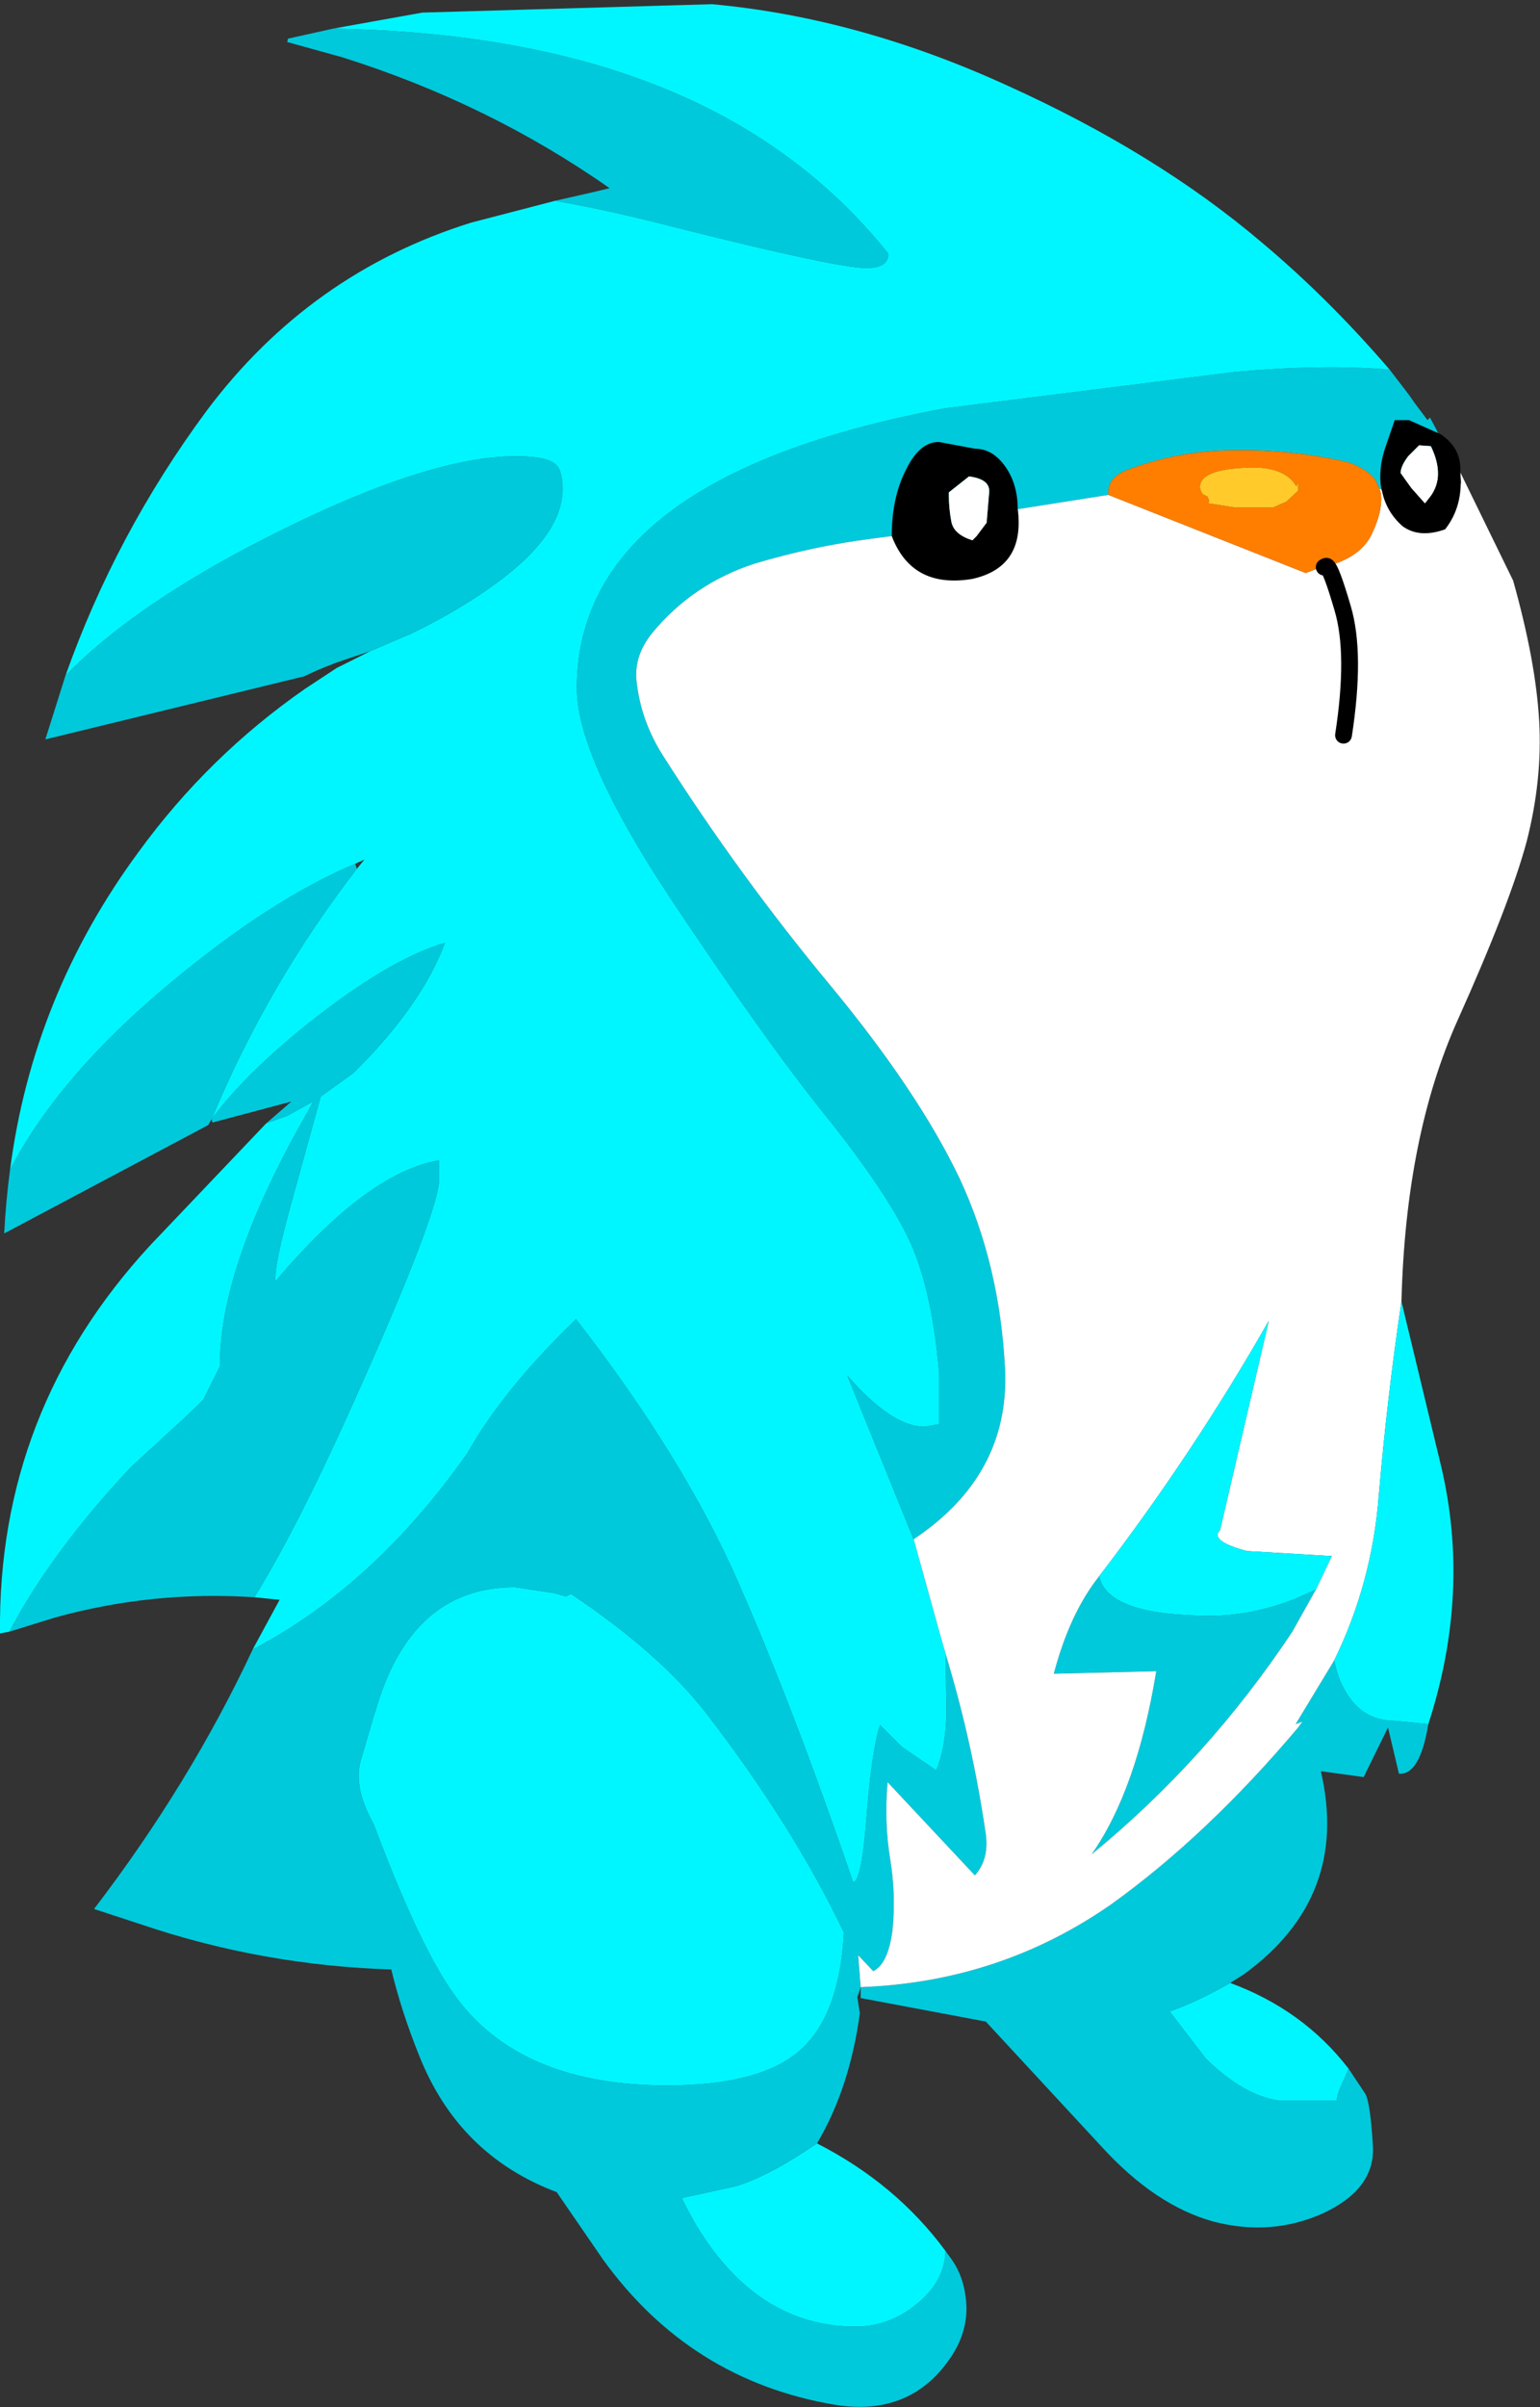 <?xml version="1.0" encoding="UTF-8" standalone="no"?>
<svg xmlns:xlink="http://www.w3.org/1999/xlink" height="143.25px" width="91.7px" xmlns="http://www.w3.org/2000/svg">
  <rect width="100%" height="100%" fill="#333333" stroke="none"/>
  <g transform="matrix(1.0, 0.0, 0.0, 1.0, 0.0, 0.0)">
    <use height="143.25" transform="matrix(1.0, 0.0, 0.0, 1.0, 0.0, 0.0)" width="91.7" xlink:href="#shape0"/>
    <use height="9.55" transform="matrix(1.0, 0.0, 0.0, 1.0, 53.1, 25.0)" width="33.9" xlink:href="#sprite0"/>
  </g>
  <defs>
    <g id="shape0" transform="matrix(1.0, 0.0, 0.0, 1.0, 0.0, 0.0)">
      <path d="M82.75 22.0 L83.9 23.5 84.25 24.0 85.0 25.0 85.15 24.85 85.55 25.6 86.4 27.6 86.6 28.15 86.45 28.15 82.2 28.55 82.25 29.1 82.15 29.1 81.9 28.55 Q81.4 27.9 80.25 27.5 76.75 26.7 73.15 26.8 70.15 26.85 67.3 27.9 65.9 28.35 66.0 29.45 L60.6 30.3 60.65 30.75 53.1 31.85 53.1 31.9 51.95 32.05 Q48.4 32.5 44.9 33.55 41.25 34.75 38.85 37.65 37.75 39.0 37.9 40.5 38.15 42.9 39.5 45.0 44.05 52.15 49.45 58.65 54.7 65.0 57.15 70.15 59.55 75.3 59.85 81.55 60.1 87.8 54.4 91.6 L50.45 81.85 Q53.1 84.9 55.05 84.9 L55.9 84.75 55.9 81.5 Q55.45 76.4 54.0 73.5 52.55 70.6 49.05 66.25 45.55 61.9 39.95 53.5 34.35 45.05 34.35 40.95 34.35 28.4 56.25 24.3 L73.4 22.15 Q78.75 21.65 82.75 22.0 M85.05 102.6 Q84.55 105.65 83.3 105.55 L82.65 102.8 81.2 105.75 78.65 105.4 Q80.4 112.9 74.05 117.5 L73.25 118.0 Q71.45 119.05 69.65 119.7 L71.8 122.5 Q74.05 124.7 76.15 125.0 L79.6 125.0 Q79.6 124.6 80.05 123.7 L80.3 123.1 81.3 124.6 Q81.6 125.15 81.75 127.7 81.9 130.25 78.8 131.7 75.7 133.1 72.25 132.2 68.8 131.25 65.6 127.75 L58.7 120.3 51.25 118.9 51.25 118.25 51.05 118.85 51.2 119.8 Q50.6 124.25 48.65 127.55 45.7 129.55 43.8 130.1 L40.6 130.8 Q41.95 133.65 43.9 135.55 46.9 138.45 50.95 138.45 52.95 138.45 54.6 137.1 56.25 135.75 56.3 133.95 L56.7 134.5 Q57.35 135.45 57.5 136.7 57.75 138.5 56.7 140.15 54.3 143.85 49.7 143.1 41.1 141.65 35.9 134.45 L33.15 130.45 Q27.3 128.25 24.95 122.3 23.9 119.7 23.3 117.2 15.55 116.95 8.35 114.5 L5.6 113.6 Q11.3 106.15 15.05 98.15 22.25 94.4 27.85 86.45 29.95 82.7 34.3 78.5 40.75 86.8 44.0 94.25 47.25 101.65 50.8 112.0 51.3 112.0 51.6 108.1 51.9 104.2 52.4 102.65 L53.7 103.95 55.75 105.35 Q56.4 103.75 56.35 101.4 L56.3 98.4 Q57.9 103.65 58.7 109.15 58.9 110.65 58.05 111.6 L52.85 106.05 Q52.65 108.45 53.0 110.6 53.35 112.7 53.15 114.8 52.9 116.85 52.0 117.3 L51.1 116.35 51.25 118.25 Q59.55 117.95 66.2 113.3 71.9 109.2 77.3 102.8 L77.55 102.45 77.15 102.6 79.45 98.8 Q79.65 99.9 80.15 100.7 81.15 102.4 83.05 102.4 L85.05 102.6 M15.15 95.05 Q9.1 94.65 3.3 96.25 L0.55 97.1 Q3.1 92.3 7.8 87.3 L10.85 84.5 11.8 83.6 12.1 83.3 13.1 81.3 Q13.05 75.95 17.35 67.9 L18.65 65.55 17.1 66.4 15.85 66.85 17.35 65.55 12.65 66.8 12.6 66.6 12.4 66.95 0.25 73.4 Q0.35 71.45 0.6 69.6 3.55 63.95 10.2 58.45 16.15 53.5 21.15 51.4 L21.25 51.7 Q15.95 58.55 12.6 66.6 14.4 64.15 17.8 61.35 22.95 57.15 26.5 56.1 25.1 59.85 21.05 63.85 L19.1 65.25 17.4 71.4 Q16.3 75.35 16.4 76.25 21.9 69.75 26.15 69.05 L26.15 70.15 Q26.15 72.15 20.85 83.9 17.65 91.0 15.15 95.05 M22.05 38.75 L20.55 39.25 Q19.35 39.65 18.1 40.25 L2.7 44.0 3.9 40.2 Q7.65 36.35 14.6 32.65 25.05 27.15 30.7 27.15 32.5 27.15 33.05 27.6 33.5 27.95 33.5 29.1 33.5 32.0 29.0 35.1 26.9 36.55 24.5 37.7 L22.05 38.75 M33.05 11.95 L35.25 11.45 36.3 11.2 Q29.1 6.15 20.35 3.4 L17.1 2.5 17.15 2.3 19.85 1.7 Q30.55 1.9 38.35 4.8 47.3 8.1 52.9 15.1 52.9 15.95 51.6 15.95 49.85 15.95 40.5 13.6 36.25 12.5 33.05 11.95 M34.0 94.85 L33.7 95.0 33.0 94.8 30.65 94.45 Q24.45 94.45 22.35 101.85 L22.25 102.15 21.5 104.7 Q21.0 106.3 22.25 108.55 25.2 116.4 27.35 119.1 31.25 124.1 39.7 124.1 45.3 124.1 47.65 122.0 50.0 119.9 50.25 115.0 47.25 108.7 42.05 101.95 39.3 98.4 34.0 94.85 M65.45 93.8 Q65.95 96.15 72.1 96.15 74.55 96.15 77.1 95.15 L78.35 94.6 76.95 97.1 Q71.9 104.7 65.0 110.35 67.7 106.5 68.85 99.45 L62.75 99.6 Q63.7 96.0 65.45 93.8" fill="#00c9db" fill-rule="evenodd" stroke="none"/>
      <path d="M86.6 28.15 L86.65 28.15 86.8 28.4 87.0 28.8 86.95 28.1 90.1 34.55 Q91.45 39.35 91.65 42.9 91.85 46.4 90.9 50.1 89.9 53.8 86.8 60.7 83.7 67.6 83.45 77.45 82.6 83.15 82.1 89.0 81.7 94.2 79.45 98.8 L77.15 102.6 77.55 102.45 77.3 102.8 Q71.9 109.2 66.2 113.3 59.55 117.95 51.25 118.25 L51.1 116.35 52.0 117.3 Q52.9 116.85 53.15 114.8 53.35 112.7 53.0 110.6 52.65 108.45 52.85 106.05 L58.05 111.6 Q58.9 110.65 58.7 109.15 57.9 103.65 56.3 98.4 L56.05 97.55 54.4 91.6 Q60.1 87.8 59.85 81.55 59.55 75.3 57.15 70.15 54.7 65.0 49.45 58.65 44.05 52.15 39.5 45.0 38.15 42.9 37.9 40.5 37.75 39.0 38.85 37.65 41.25 34.75 44.9 33.55 48.4 32.5 51.95 32.05 L53.1 31.9 53.1 31.85 60.65 30.75 60.6 30.3 66.0 29.45 77.75 34.1 78.4 33.85 78.85 33.75 78.95 33.7 79.0 33.7 Q81.05 33.15 81.7 31.75 82.4 30.25 82.2 29.25 L82.15 29.1 82.25 29.1 82.2 28.55 86.45 28.15 86.6 28.15 M80.0 43.75 Q80.75 38.9 79.95 36.2 79.25 33.8 79.0 33.7 79.25 33.8 79.95 36.2 80.75 38.9 80.0 43.75 M78.35 94.6 L79.3 92.6 74.25 92.3 Q72.0 91.7 72.65 91.05 L75.55 78.6 Q71.05 86.5 65.45 93.8 63.7 96.0 62.75 99.6 L68.85 99.45 Q67.7 106.5 65.0 110.35 71.9 104.7 76.95 97.1 L78.35 94.6" fill="#ffffff" fill-rule="evenodd" stroke="none"/>
      <path d="M66.0 29.45 Q65.9 28.35 67.3 27.9 70.15 26.85 73.15 26.8 76.75 26.7 80.25 27.5 81.4 27.9 81.9 28.55 L82.15 29.1 82.2 29.25 Q82.4 30.25 81.7 31.75 81.05 33.15 79.0 33.7 L78.95 33.7 78.85 33.75 78.4 33.85 77.75 34.1 66.0 29.45 M76.6 29.85 L77.3 29.2 77.3 28.8 77.25 28.8 77.2 28.95 77.1 28.8 Q76.3 27.65 73.9 27.85 71.45 28.0 71.45 29.0 L71.5 29.2 71.6 29.4 71.9 29.55 72.0 29.8 71.95 29.95 73.55 30.2 73.75 30.2 75.8 30.2 76.6 29.85" fill="#ff7e00" fill-rule="evenodd" stroke="none"/>
      <path d="M83.45 77.45 L85.8 87.2 Q87.6 94.75 85.05 102.6 L83.05 102.4 Q81.15 102.4 80.15 100.7 79.65 99.9 79.45 98.8 81.7 94.2 82.1 89.0 82.6 83.15 83.45 77.45 M73.25 118.0 Q77.6 119.6 80.3 123.1 L80.05 123.7 Q79.6 124.6 79.6 125.0 L76.15 125.0 Q74.05 124.7 71.8 122.5 L69.65 119.7 Q71.45 119.05 73.25 118.0 M48.65 127.55 Q53.35 129.95 56.3 133.95 56.25 135.75 54.6 137.1 52.95 138.45 50.95 138.45 46.9 138.45 43.9 135.55 41.95 133.65 40.6 130.8 L43.8 130.1 Q45.7 129.55 48.65 127.55 M15.05 98.15 L16.65 95.2 15.15 95.05 Q17.65 91.0 20.85 83.9 26.15 72.15 26.15 70.15 L26.15 69.05 Q21.9 69.75 16.4 76.25 16.3 75.35 17.4 71.4 L19.1 65.25 21.05 63.85 Q25.1 59.85 26.5 56.1 22.95 57.15 17.8 61.35 14.4 64.15 12.6 66.6 15.95 58.55 21.25 51.7 L21.7 51.15 21.15 51.4 Q16.15 53.5 10.2 58.45 3.55 63.95 0.6 69.6 1.95 59.25 8.25 50.7 12.4 45.0 18.15 41.0 L20.05 39.75 22.05 38.75 24.5 37.7 Q26.9 36.55 29.0 35.1 33.5 32.0 33.5 29.1 33.5 27.95 33.05 27.6 32.5 27.15 30.7 27.15 25.05 27.15 14.6 32.65 7.65 36.35 3.9 40.2 6.9 31.75 12.3 24.45 18.45 16.25 28.05 13.25 L33.05 11.95 Q36.25 12.5 40.5 13.6 49.85 15.95 51.6 15.95 52.9 15.95 52.9 15.1 47.3 8.1 38.35 4.8 30.55 1.9 19.85 1.7 L25.15 0.75 42.4 0.25 Q51.15 1.05 60.0 5.1 68.85 9.1 75.1 14.4 79.1 17.75 82.75 22.0 78.75 21.65 73.4 22.15 L56.25 24.3 Q34.35 28.4 34.35 40.95 34.35 45.05 39.95 53.5 45.55 61.9 49.05 66.25 52.55 70.6 54.0 73.5 55.45 76.4 55.9 81.5 L55.9 84.75 55.05 84.9 Q53.1 84.9 50.45 81.85 L54.4 91.6 56.05 97.55 56.3 98.4 56.35 101.4 Q56.4 103.75 55.75 105.35 L53.7 103.95 52.4 102.65 Q51.9 104.2 51.6 108.1 51.3 112.0 50.8 112.0 47.25 101.65 44.0 94.25 40.75 86.8 34.3 78.5 29.95 82.7 27.85 86.45 22.25 94.4 15.05 98.15 M0.55 97.1 L0.0 97.2 Q-0.15 83.95 8.95 74.1 L15.85 66.85 17.1 66.4 18.65 65.55 17.35 67.9 Q13.05 75.95 13.1 81.3 L12.1 83.3 11.8 83.6 10.85 84.5 7.8 87.3 Q3.1 92.3 0.55 97.1 M34.0 94.85 Q39.3 98.4 42.05 101.95 47.25 108.7 50.25 115.0 50.0 119.9 47.65 122.0 45.3 124.1 39.7 124.1 31.25 124.1 27.35 119.1 25.2 116.4 22.25 108.55 21.0 106.3 21.5 104.7 L22.25 102.15 22.35 101.85 Q24.45 94.45 30.65 94.45 L33.0 94.8 33.7 95.0 34.0 94.85 M65.45 93.8 Q71.05 86.5 75.55 78.6 L72.65 91.05 Q72.0 91.7 74.25 92.3 L79.3 92.6 78.35 94.6 77.1 95.15 Q74.55 96.15 72.1 96.15 65.95 96.15 65.45 93.8" fill="#00f6ff" fill-rule="evenodd" stroke="none"/>
      <path d="M76.6 29.85 L75.8 30.2 73.75 30.2 73.55 30.2 71.95 29.95 72.0 29.8 71.9 29.55 71.6 29.4 71.5 29.2 71.45 29.0 Q71.45 28.0 73.9 27.85 76.3 27.65 77.1 28.8 L77.2 28.95 77.25 28.8 77.3 28.8 77.3 29.2 76.6 29.85" fill="#ffca2a" fill-rule="evenodd" stroke="none"/>
      <path d="M79.0 33.7 Q79.25 33.8 79.95 36.2 80.75 38.9 80.0 43.75 M78.85 33.75 L78.95 33.7 79.0 33.7 Z" fill="none" stroke="#000000" stroke-linecap="round" stroke-linejoin="round" stroke-width="1.0"/>
    </g>
    <g id="sprite0" transform="matrix(1.0, 0.0, 0.0, 1.0, 0.0, 0.0)">
      <use height="9.55" transform="matrix(1.0, 0.0, 0.0, 1.0, 0.0, 0.0)" width="33.9" xlink:href="#shape1"/>
    </g>
    <g id="shape1" transform="matrix(1.0, 0.0, 0.0, 1.0, 0.0, 0.0)">
      <path d="M31.75 4.95 L32.1 4.5 Q32.95 3.3 32.1 1.55 L31.4 1.5 30.75 2.15 Q30.3 2.75 30.3 3.15 L30.95 4.05 31.75 4.95 M33.85 3.1 Q34.05 5.1 32.95 6.5 31.4 7.05 30.4 6.3 29.45 5.45 29.2 4.25 L29.15 4.1 Q28.95 2.9 29.4 1.6 L29.95 0.0 30.8 0.0 32.7 0.85 Q33.95 1.7 33.85 3.1 M5.65 6.1 L5.8 4.3 5.8 4.15 Q5.75 3.5 4.6 3.35 L3.4 4.3 3.4 4.5 Q3.4 5.25 3.55 6.05 3.7 6.8 4.8 7.15 L5.05 6.9 5.65 6.1 M7.5 5.3 Q7.95 8.75 4.8 9.45 1.2 10.05 0.0 6.9 0.0 4.6 0.85 2.95 1.65 1.3 2.8 1.3 L4.95 1.7 Q6.0 1.7 6.75 2.75 7.5 3.8 7.5 5.3" fill="#000000" fill-rule="evenodd" stroke="none"/>
      <path d="M31.75 4.95 L30.95 4.05 30.3 3.15 Q30.3 2.75 30.75 2.15 L31.4 1.5 32.1 1.55 Q32.95 3.3 32.1 4.5 L31.75 4.95 M5.65 6.1 L5.05 6.9 4.8 7.15 Q3.7 6.8 3.55 6.05 3.4 5.25 3.4 4.5 L3.4 4.3 4.6 3.35 Q5.75 3.5 5.8 4.15 L5.8 4.3 5.65 6.1" fill="#ffffff" fill-rule="evenodd" stroke="none"/>
    </g>
  </defs>
</svg>
